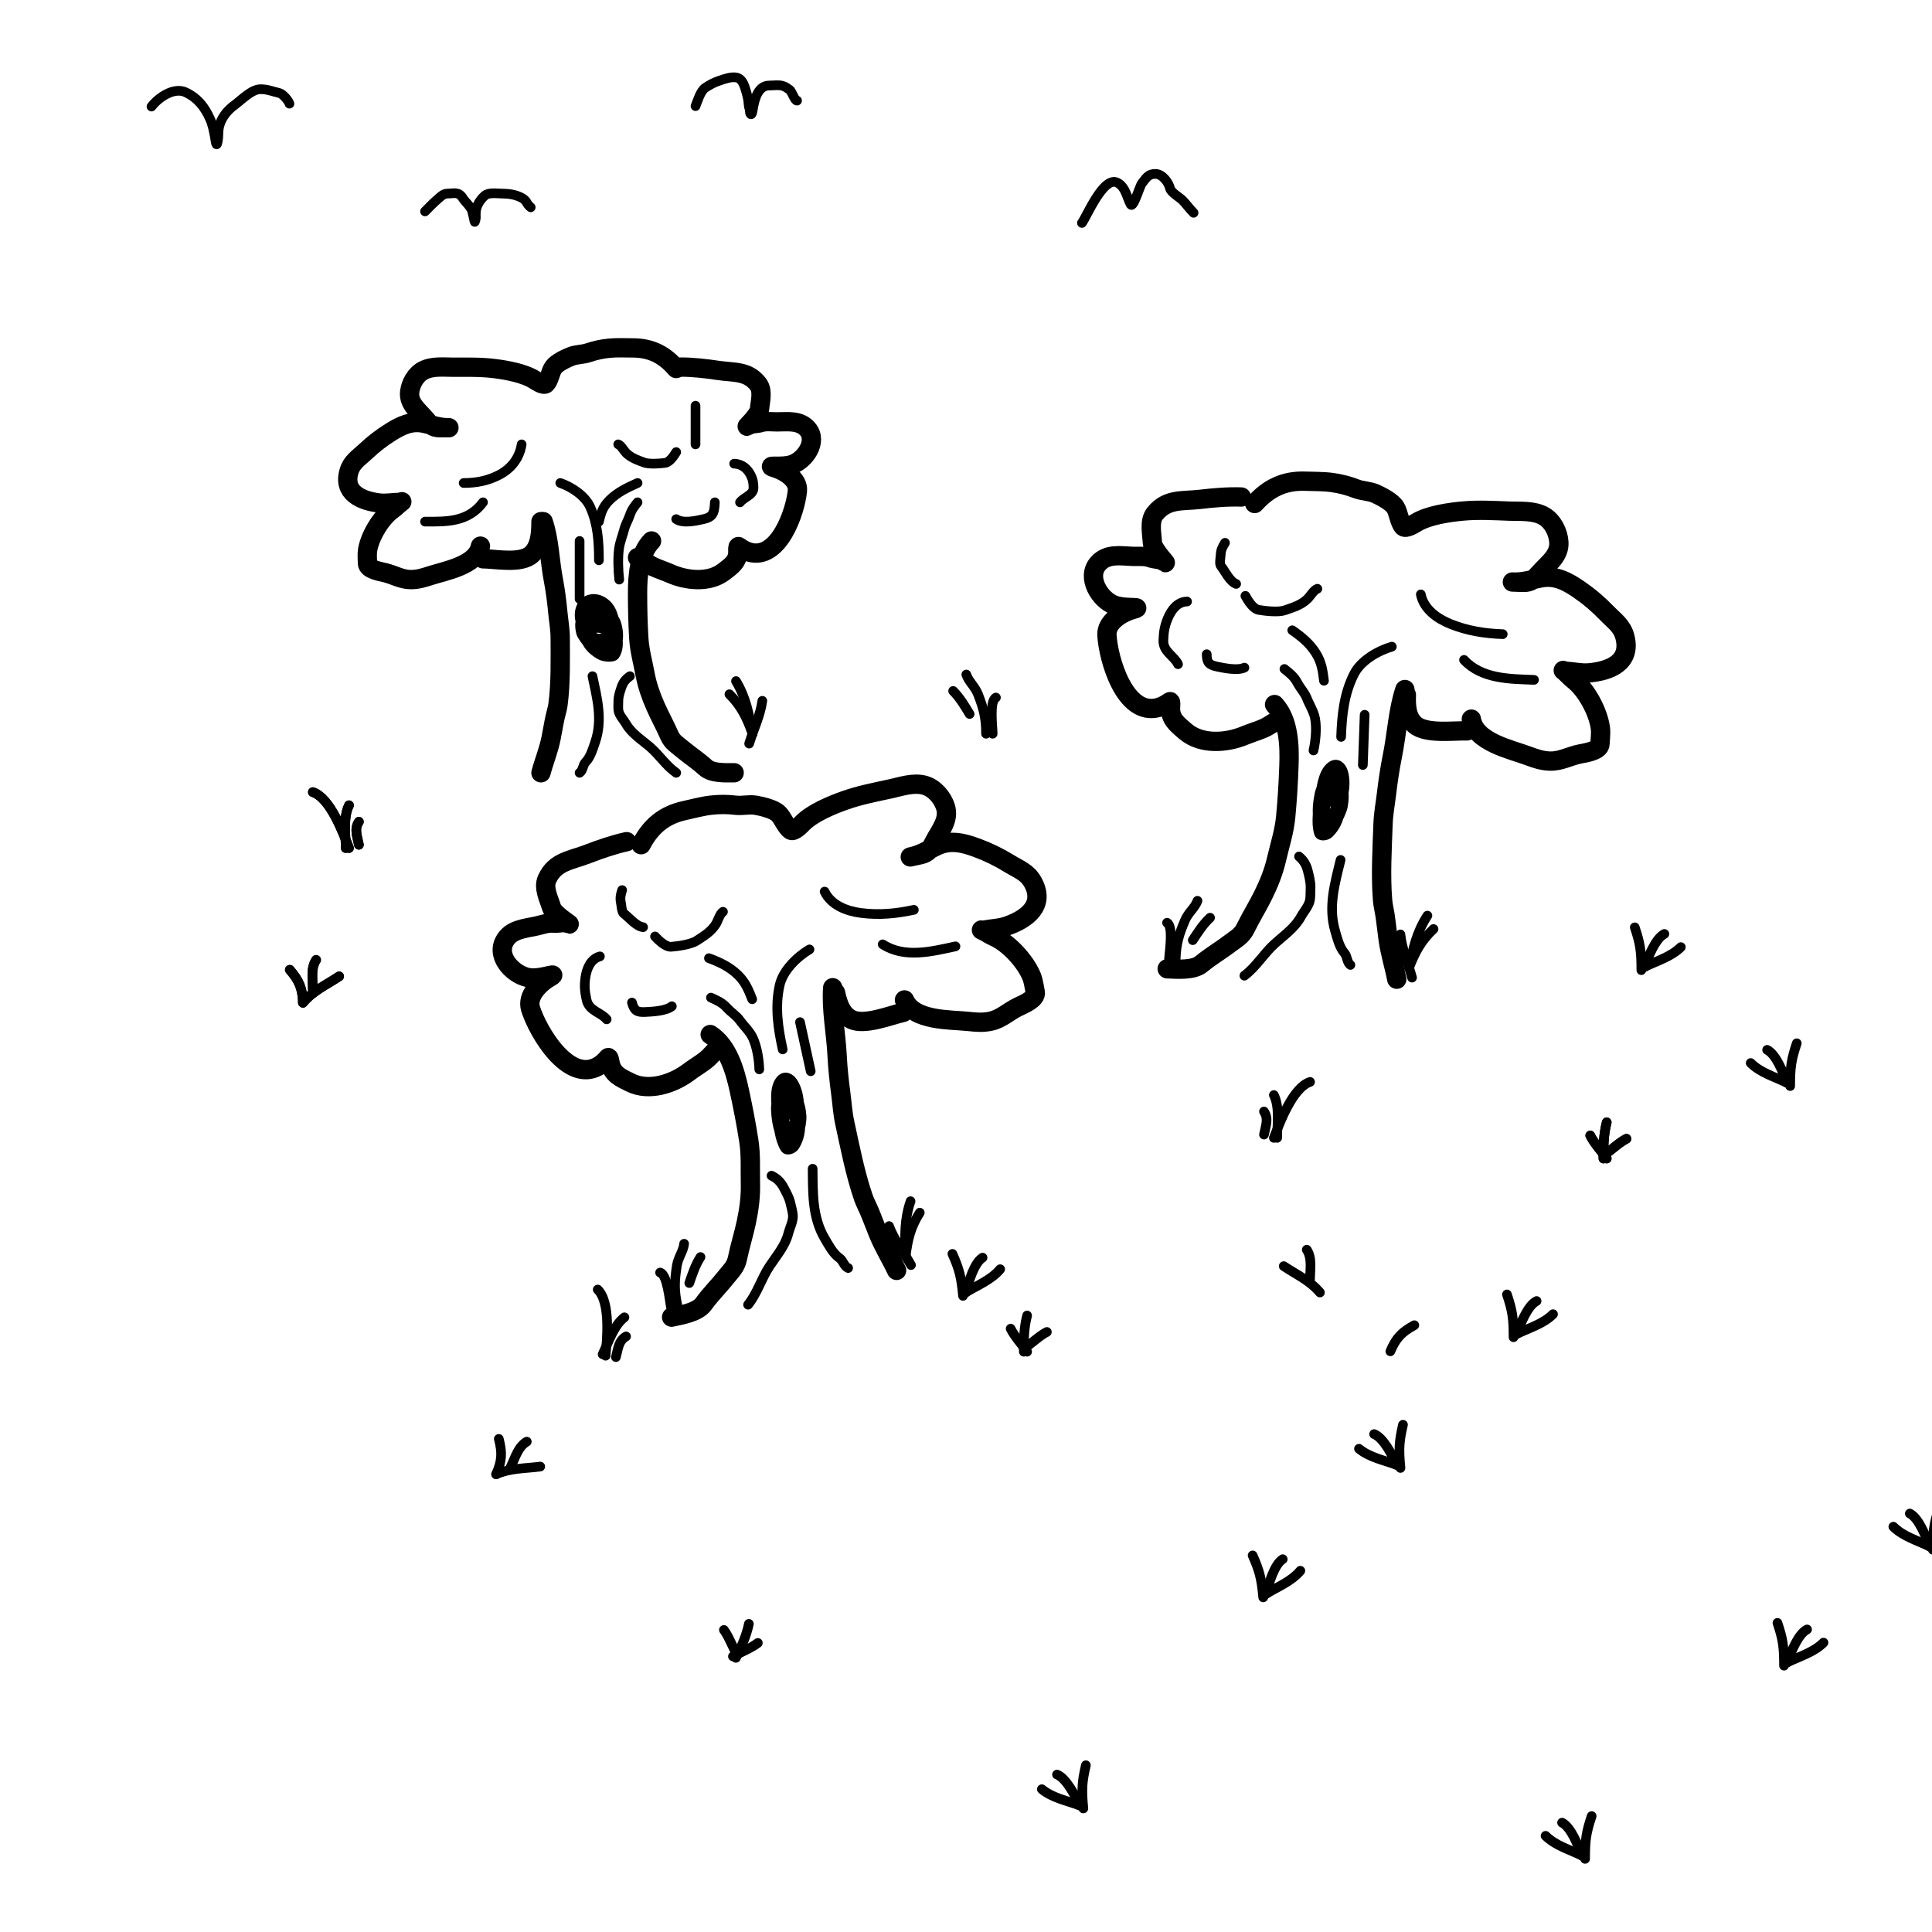 <svg width="100" height="100" viewBox="0 0 100 100" fill="none" xmlns="http://www.w3.org/2000/svg">
<rect x="0" y="0" width="100" height="100" fill="#808080" stroke="none"/>
<g clip-path="url(#clip0_68_408)">
<rect width="100" height="100" fill="white"/>
<path d="M38 39.998C37.581 39.998 36.857 40.041 36.516 39.728C36.127 39.371 35.693 39.093 35.295 38.758C35.02 38.526 34.795 38.41 34.641 38.054C34.418 37.54 34.145 37.058 33.921 36.545C33.684 36.003 33.501 35.486 33.391 34.901C33.27 34.258 33.102 33.675 33.062 33.01C33.017 32.241 33 31.483 33 30.711C33 29.83 33.069 28.671 33.724 28" stroke="black" stroke-linecap="round"/>
<path d="M33 28.859C33.298 28.985 33.519 29.195 33.811 29.332C34.094 29.464 34.398 29.557 34.684 29.684C35.522 30.058 36.702 30.181 37.458 29.598C37.852 29.295 38.191 29.072 38.191 28.559C38.191 28.518 38.173 28.254 38.23 28.293C38.407 28.415 38.548 28.508 38.767 28.574C40.31 29.035 41.172 26.473 41.273 25.408C41.331 24.798 40.596 24.359 40.057 24.2C39.777 24.116 40.031 24.132 40.182 24.132C40.447 24.132 40.725 24.129 40.981 24.049C41.656 23.84 42.349 22.854 41.803 22.211C41.398 21.735 40.764 21.836 40.198 21.836C39.937 21.836 39.627 21.79 39.379 21.874C39.215 21.929 38.859 21.914 38.728 22.024C38.463 22.247 39.286 21.514 39.313 21.176C39.344 20.793 39.51 20.23 39.239 19.882C38.691 19.178 37.985 19.296 37.142 19.169C36.535 19.078 35.861 19 35.245 19" stroke="black" stroke-linecap="round"/>
<path d="M35 19.074C34.399 18.373 33.709 18.008 32.756 18.008C32.354 18.008 31.94 17.983 31.54 18.023C31.158 18.06 30.805 18.137 30.444 18.259C30.16 18.356 29.833 18.339 29.56 18.448C29.293 18.555 28.816 18.775 28.646 19.018C28.487 19.244 28.435 19.68 28.253 19.858C28.136 19.973 27.759 19.72 27.664 19.659C27.128 19.317 26.209 19.155 25.59 19.077C24.883 18.989 24.173 19.007 23.463 19.007C22.965 19.007 22.378 18.935 21.918 19.174C21.514 19.383 21.249 19.862 21.204 20.295C21.141 20.899 21.66 21.269 22.012 21.687C22.247 21.965 22.386 22.138 22.76 22.138C22.832 22.138 23.443 22.138 23.165 22.138C22.752 22.138 22.345 21.995 21.944 21.909C21.289 21.768 20.761 22.026 20.214 22.368C19.742 22.663 19.329 22.983 18.922 23.367C18.57 23.7 18.215 23.903 18.068 24.389C17.735 25.495 18.678 25.924 19.64 26.036C19.997 26.078 20.332 26.003 20.686 26.003C20.743 26.003 20.836 25.942 20.781 25.98C20.618 26.092 20.485 26.25 20.32 26.365C19.723 26.782 19.149 27.749 19.028 28.464C18.991 28.683 19.02 28.937 19.02 29.16C19.02 29.476 19.695 29.586 19.912 29.637C20.386 29.748 20.771 30 21.264 30C21.621 30 21.916 29.91 22.254 29.8C23.038 29.544 24.662 29.277 24.868 28.268" stroke="black" stroke-linecap="round"/>
<path d="M28.117 27C28.438 27.939 28.451 29.025 28.645 30.032C28.748 30.566 28.821 31.147 28.873 31.7C28.916 32.149 28.997 32.585 28.997 33.043C28.997 34.18 29.03 35.36 28.88 36.479C28.849 36.703 28.78 36.903 28.733 37.116C28.653 37.479 28.596 37.856 28.521 38.221C28.39 38.86 28.164 39.388 28 40" stroke="black" stroke-linecap="round"/>
<path d="M32.605 35C32.379 35.155 32.25 35.326 32.17 35.562C32.1 35.77 32.007 36.04 32.007 36.258C32.007 36.423 31.99 36.597 32.009 36.762C32.038 37.011 32.284 37.259 32.411 37.48C32.684 37.955 33.186 38.275 33.618 38.64C34.107 39.053 34.47 39.632 35 40" stroke="black" stroke-width="0.5" stroke-linecap="round"/>
<path d="M30.666 35C30.904 36.131 31.202 37.255 30.809 38.4C30.693 38.74 30.571 39.178 30.312 39.444C30.164 39.597 30.176 39.886 30 40" stroke="black" stroke-width="0.5" stroke-linecap="round"/>
<path d="M32.051 30C31.997 29.524 31.976 28.883 32.038 28.41C32.085 28.053 32.224 27.733 32.308 27.403C32.374 27.145 32.514 26.922 32.597 26.675C32.704 26.359 32.834 26.208 33 26" stroke="black" stroke-width="0.5" stroke-linecap="round"/>
<path d="M31 29C31 28.051 30.943 27.125 30.551 26.249C30.284 25.652 29.578 25.199 29 25" stroke="black" stroke-width="0.5" stroke-linecap="round"/>
<path d="M38 24C38.43 24.016 38.693 24.285 38.836 24.554C38.973 24.813 39 24.992 39 25.262C39 25.622 38.484 25.746 38.304 26" stroke="black" stroke-width="0.5" stroke-linecap="round"/>
<path d="M35 23.4C34.897 23.572 34.667 23.924 34.428 23.958C34.15 23.997 33.59 24.037 33.333 23.938C32.991 23.807 32.662 23.704 32.396 23.431C32.286 23.318 32.142 23.047 32 23" stroke="black" stroke-width="0.5" stroke-linecap="round"/>
<path d="M36 21C36 21.206 36 21.359 36 21.595C36 21.723 36 22.044 36 22.143C36 22.385 36 22.892 36 23" stroke="black" stroke-width="0.5" stroke-linecap="round"/>
<path d="M27 23C26.877 23.795 26.373 24.292 25.884 24.556C25.267 24.888 24.652 25 24 25" stroke="black" stroke-width="0.5" stroke-linecap="round"/>
<path d="M25 26C24.218 27.057 23.04 26.999 22 26.999" stroke="black" stroke-width="0.5" stroke-linecap="round"/>
<path d="M25 28.924C25.648 28.924 26.973 29.206 27.525 28.686C27.947 28.289 28 27.642 28 27" stroke="black" stroke-linecap="round"/>
<path d="M30.795 32.264C31.144 32.349 31.686 32.716 31.392 32.949C31.18 33.117 30.643 33.069 30.51 32.881C30.343 32.648 30.782 32.4 31.186 32.54C31.549 32.666 31.524 32.867 31.507 33.077C31.482 33.382 30.723 33.223 30.553 33.057C30.352 32.861 30.075 32.118 30.795 32.108C31.543 32.097 31.812 32.625 31.788 32.947C31.752 33.426 31.048 33.255 30.708 32.968C30.588 32.867 30.101 32.292 30.45 32.208C31.043 32.065 31.427 32.733 31.491 32.929C31.545 33.093 31.685 33.686 31.151 33.429C30.624 33.176 30.507 32.638 30.763 32.29C31.131 31.791 32.632 33.679 31.198 33.42C30.915 33.369 30.658 33.086 30.541 32.951C30.338 32.716 30.313 32.425 30.518 32.188C30.623 32.066 30.787 31.928 31.044 31.897C31.475 31.846 31.583 32.184 31.649 32.343C31.8 32.702 32.042 33.397 31.61 33.729C30.99 34.206 30.142 32.972 30.082 32.773C30.016 32.547 29.863 31.795 30.589 31.795C31.367 31.795 31.584 32.621 31.633 32.955C31.682 33.287 31.464 33.636 30.866 33.253C30.137 32.786 29.771 31.878 30.154 31.291C30.3 31.066 30.66 30.894 31.076 31.078C31.72 31.363 31.774 32.049 31.863 32.447C31.961 32.883 32.102 33.475 31.831 33.901C31.729 34.061 31.245 34.002 31.064 33.898C30.159 33.38 30.113 32.671 30.51 32.027C30.58 31.913 30.847 31.502 31.151 31.521C31.501 31.543 31.744 31.962 31.831 32.108C32 32.388 32.326 33.988 31.095 33.312C30.447 32.956 30.264 32.276 30.379 31.793C30.416 31.639 30.546 31.306 30.866 31.247" stroke="black" stroke-width="0.5" stroke-linecap="round"/>
<path d="M30 28V31" stroke="black" stroke-width="0.5" stroke-linecap="round"/>
<path d="M31 27C31.102 26.577 31.18 26.257 31.543 25.893C31.93 25.506 32.43 25.251 33 25" stroke="black" stroke-width="0.5" stroke-linecap="round"/>
<path d="M37 26C36.983 26.61 36.852 26.77 36.415 26.87C36.029 26.958 35.353 27.112 35 26.87" stroke="black" stroke-width="0.5" stroke-linecap="round"/>
<path d="M38.777 38.489C39.011 37.719 39.346 37.064 39.458 36.275" stroke="black" stroke-width="0.5" stroke-linecap="round"/>
<path d="M38.947 37.978C38.769 36.949 38.623 36.133 38.096 35.254" stroke="black" stroke-width="0.5" stroke-linecap="round"/>
<path d="M38.947 37.978C38.66 37.151 38.364 36.544 37.755 35.935" stroke="black" stroke-width="0.5" stroke-linecap="round"/>
<path d="M51.379 37.978C51.379 37.643 51.199 36.28 51.549 36.105" stroke="black" stroke-width="0.5" stroke-linecap="round"/>
<path d="M51.038 37.978C51.038 37.161 50.912 36.68 50.622 35.935C50.464 35.529 50.142 35.29 50.016 34.913" stroke="black" stroke-width="0.5" stroke-linecap="round"/>
<path d="M50.187 36.956C49.928 36.532 49.687 36.117 49.335 35.764" stroke="black" stroke-width="0.5" stroke-linecap="round"/>
<path d="M34.762 68.175C35.246 68.07 36.095 67.936 36.413 67.496C36.775 66.995 37.209 66.572 37.587 66.094C37.849 65.762 38.08 65.573 38.171 65.134C38.302 64.496 38.499 63.883 38.633 63.248C38.774 62.576 38.858 61.945 38.842 61.258C38.824 60.5 38.875 59.8 38.757 59.039C38.62 58.159 38.453 57.298 38.263 56.426C38.047 55.432 37.682 54.14 36.759 53.547" stroke="black" stroke-linecap="round"/>
<path d="M37.289 54.149C36.997 54.361 36.808 54.651 36.525 54.874C36.251 55.09 35.944 55.266 35.665 55.477C34.846 56.097 33.596 56.514 32.632 56.036C32.13 55.787 31.708 55.616 31.582 55.038C31.572 54.991 31.526 54.69 31.474 54.746C31.312 54.926 31.182 55.065 30.96 55.191C29.399 56.075 27.834 53.391 27.463 52.214C27.251 51.54 27.941 50.871 28.486 50.564C28.77 50.404 28.498 50.482 28.334 50.518C28.046 50.581 27.744 50.643 27.447 50.614C26.663 50.537 25.668 49.589 26.103 48.736C26.426 48.102 27.139 48.067 27.753 47.933C28.036 47.872 28.362 47.747 28.651 47.782C28.843 47.806 29.225 47.704 29.394 47.797C29.737 47.986 28.664 47.355 28.551 46.98C28.424 46.555 28.105 45.96 28.314 45.503C28.736 44.581 29.531 44.546 30.414 44.204C31.051 43.958 31.764 43.711 32.433 43.565" stroke="black" stroke-linecap="round"/>
<path d="M33.184 43.721C33.682 42.773 34.364 42.188 35.431 41.955C35.882 41.857 36.338 41.728 36.797 41.676C37.233 41.626 37.648 41.627 38.082 41.679C38.424 41.72 38.786 41.621 39.119 41.679C39.445 41.737 40.033 41.872 40.284 42.108C40.517 42.327 40.684 42.813 40.933 42.972C41.092 43.074 41.451 42.693 41.543 42.6C42.057 42.08 43.046 41.67 43.72 41.431C44.489 41.157 45.288 41.005 46.084 40.832C46.641 40.71 47.281 40.485 47.855 40.645C48.359 40.786 48.775 41.269 48.933 41.753C49.154 42.428 48.665 42.976 48.374 43.54C48.181 43.915 48.068 44.147 47.65 44.238C47.569 44.256 46.885 44.405 47.197 44.337C47.659 44.236 48.079 43.973 48.506 43.777C49.205 43.457 49.86 43.623 50.557 43.88C51.158 44.102 51.702 44.367 52.252 44.707C52.73 45.001 53.177 45.146 53.462 45.666C54.111 46.849 53.161 47.568 52.113 47.931C51.723 48.065 51.33 48.061 50.933 48.148C50.869 48.162 50.75 48.116 50.822 48.146C51.032 48.233 51.219 48.382 51.433 48.473C52.205 48.803 53.088 49.769 53.402 50.556C53.498 50.798 53.528 51.095 53.584 51.349C53.662 51.71 52.935 52.001 52.704 52.112C52.201 52.355 51.833 52.736 51.281 52.856C50.881 52.943 50.528 52.913 50.123 52.869C49.182 52.768 47.297 52.859 46.815 51.756" stroke="black" stroke-linecap="round"/>
<path d="M43.101 51.124C43.018 52.251 43.273 53.478 43.33 54.654C43.361 55.278 43.432 55.949 43.517 56.583C43.586 57.099 43.613 57.608 43.726 58.124C44.005 59.406 44.262 60.743 44.684 61.973C44.768 62.219 44.885 62.429 44.983 62.66C45.151 63.052 45.298 63.465 45.462 63.86C45.747 64.553 46.097 65.1 46.408 65.755" stroke="black" stroke-linecap="round"/>
<path d="M39.935 60.854C40.216 60.991 40.4 61.171 40.547 61.442C40.677 61.681 40.849 61.989 40.907 62.255C40.951 62.458 41.015 62.667 41.038 62.874C41.074 63.184 40.879 63.545 40.803 63.846C40.639 64.49 40.19 64.998 39.828 65.546C39.418 66.165 39.186 66.957 38.721 67.531" stroke="black" stroke-width="0.5" stroke-linecap="round"/>
<path d="M42.062 60.494C42.078 61.743 42.031 62.998 42.698 64.122C42.897 64.456 43.123 64.892 43.45 65.116C43.638 65.244 43.692 65.552 43.899 65.633" stroke="black" stroke-width="0.5" stroke-linecap="round"/>
<path d="M39.3 55.35C39.287 54.846 39.18 54.187 38.97 53.729C38.812 53.383 38.505 53.111 38.287 52.806C38.118 52.569 37.831 52.393 37.634 52.173C37.382 51.892 37.127 51.787 36.799 51.637" stroke="black" stroke-width="0.5" stroke-linecap="round"/>
<path d="M40.511 54.317C40.271 53.213 40.105 52.121 40.353 51C40.522 50.235 41.254 49.524 41.898 49.142" stroke="black" stroke-width="0.5" stroke-linecap="round"/>
<path d="M31.051 49.503C30.572 49.634 30.369 50.126 30.301 50.59C30.236 51.036 30.268 51.327 30.362 51.756C30.487 52.331 31.111 52.401 31.401 52.761" stroke="black" stroke-width="0.5" stroke-linecap="round"/>
<path d="M33.904 48.471C34.074 48.654 34.446 49.026 34.743 49.004C35.09 48.979 35.776 48.88 36.06 48.691C36.439 48.441 36.808 48.228 37.057 47.825C37.16 47.657 37.262 47.287 37.421 47.193" stroke="black" stroke-width="0.5" stroke-linecap="round"/>
<path d="M32.201 46.072C32.123 46.311 32.086 46.484 32.139 46.727C32.167 46.858 32.177 47.202 32.288 47.284C32.56 47.486 32.93 47.952 33.286 47.99" stroke="black" stroke-width="0.5" stroke-linecap="round"/>
<path d="M42.683 46.149C43.016 46.852 43.825 47.16 44.565 47.255C45.499 47.376 46.384 47.292 47.3 47.093" stroke="black" stroke-width="0.5" stroke-linecap="round"/>
<path d="M45.688 48.88C46.824 49.609 48.216 49.253 49.455 48.983" stroke="black" stroke-width="0.5" stroke-linecap="round"/>
<path d="M46.749 52.402C46.072 52.549 44.745 53.101 44.067 52.765C43.55 52.509 43.369 51.946 43.245 51.376" stroke="black" stroke-linecap="round"/>
<path d="M40.888 57.307C40.68 57.458 40.418 57.978 40.673 58.216C40.857 58.388 41.199 58.253 41.238 58.008C41.287 57.703 40.932 57.468 40.702 57.695C40.495 57.898 40.564 58.136 40.631 58.387C40.727 58.75 41.187 58.45 41.255 58.226C41.337 57.961 41.326 57.027 40.847 57.118C40.35 57.213 40.311 57.887 40.411 58.27C40.56 58.842 40.98 58.535 41.13 58.141C41.183 58.002 41.354 57.24 41.101 57.189C40.672 57.103 40.594 57.962 40.602 58.207C40.61 58.411 40.672 59.145 40.958 58.759C41.24 58.379 41.176 57.715 40.916 57.334C40.542 56.785 40.045 59.272 40.925 58.755C41.098 58.653 41.194 58.275 41.235 58.096C41.309 57.785 41.248 57.431 41.051 57.175C40.95 57.044 40.805 56.901 40.627 56.901C40.329 56.901 40.347 57.323 40.344 57.524C40.339 57.978 40.361 58.848 40.733 59.186C41.268 59.67 41.505 58.064 41.492 57.816C41.477 57.535 41.381 56.608 40.901 56.712C40.387 56.824 40.46 57.85 40.515 58.258C40.57 58.665 40.805 59.053 41.1 58.506C41.459 57.84 41.463 56.694 41.057 56.043C40.901 55.794 40.618 55.639 40.392 55.92C40.041 56.356 40.185 57.189 40.23 57.68C40.28 58.218 40.342 58.952 40.632 59.424C40.742 59.602 41.046 59.462 41.139 59.311C41.601 58.558 41.445 57.698 41.014 56.981C40.938 56.853 40.654 56.397 40.458 56.464C40.233 56.541 40.182 57.08 40.163 57.268C40.125 57.629 40.328 59.6 40.964 58.61C41.299 58.089 41.242 57.245 41.039 56.68C40.975 56.5 40.801 56.118 40.575 56.094" stroke="black" stroke-width="0.5" stroke-linecap="round"/>
<path d="M41.408 52.906L41.962 55.447" stroke="black" stroke-width="0.5" stroke-linecap="round"/>
<path d="M38.933 51.72C38.731 51.211 38.578 50.827 38.172 50.441C37.74 50.029 37.247 49.803 36.696 49.596" stroke="black" stroke-width="0.5" stroke-linecap="round"/>
<path d="M32.711 51.892C32.822 52.318 32.972 52.403 33.409 52.381C33.795 52.362 34.47 52.328 34.774 52.084" stroke="black" stroke-width="0.5" stroke-linecap="round"/>
<path d="M47.153 65.48C46.76 64.778 46.294 64.209 46.016 63.462" stroke="black" stroke-width="0.5" stroke-linecap="round"/>
<path d="M46.877 65.017C46.832 63.974 46.801 63.145 47.13 62.174" stroke="black" stroke-width="0.5" stroke-linecap="round"/>
<path d="M46.877 65.017C46.982 64.148 47.142 63.492 47.607 62.767" stroke="black" stroke-width="0.5" stroke-linecap="round"/>
<path d="M34.731 67.662C34.659 67.335 34.545 65.965 34.166 65.868" stroke="black" stroke-width="0.5" stroke-linecap="round"/>
<path d="M35.064 67.59C34.89 66.792 34.911 66.295 35.035 65.504C35.103 65.075 35.367 64.772 35.41 64.377" stroke="black" stroke-width="0.5" stroke-linecap="round"/>
<path d="M35.678 66.41C35.841 65.94 35.987 65.483 36.257 65.064" stroke="black" stroke-width="0.5" stroke-linecap="round"/>
<path d="M60.414 50.145C60.909 50.163 61.764 50.243 62.181 49.896C62.656 49.501 63.182 49.197 63.666 48.828C64.002 48.571 64.272 48.446 64.469 48.042C64.755 47.458 65.097 46.912 65.384 46.33C65.687 45.713 65.924 45.123 66.079 44.453C66.25 43.715 66.473 43.049 66.547 42.283C66.632 41.396 66.683 40.521 66.715 39.629C66.752 38.612 66.718 37.27 65.971 36.467" stroke="black" stroke-linecap="round"/>
<path d="M66.335 37.182C66 37.315 65.745 37.549 65.416 37.694C65.096 37.836 64.755 37.931 64.433 38.066C63.486 38.464 62.172 38.558 61.356 37.856C60.932 37.491 60.565 37.221 60.586 36.629C60.588 36.582 60.618 36.278 60.554 36.32C60.352 36.454 60.191 36.557 59.945 36.623C58.214 37.093 57.362 34.105 57.295 32.873C57.256 32.168 58.09 31.691 58.694 31.529C59.009 31.444 58.727 31.452 58.559 31.446C58.264 31.435 57.955 31.42 57.675 31.319C56.934 31.05 56.206 29.886 56.838 29.167C57.308 28.633 58.007 28.775 58.636 28.798C58.925 28.808 59.272 28.768 59.543 28.874C59.723 28.944 60.118 28.94 60.259 29.073C60.544 29.341 59.661 28.463 59.645 28.072C59.627 27.629 59.465 26.973 59.781 26.582C60.418 25.793 61.197 25.956 62.137 25.844C62.815 25.763 63.567 25.7 64.251 25.725" stroke="black" stroke-linecap="round"/>
<path d="M64.941 26.061C65.658 25.267 66.463 24.868 67.555 24.907C68.015 24.924 68.49 24.912 68.947 24.975C69.382 25.035 69.783 25.139 70.191 25.297C70.513 25.421 70.888 25.414 71.196 25.553C71.498 25.69 72.034 25.966 72.219 26.257C72.391 26.527 72.432 27.039 72.633 27.255C72.762 27.393 73.204 27.113 73.316 27.046C73.944 26.669 75.003 26.517 75.716 26.452C76.528 26.377 77.34 26.427 78.154 26.457C78.724 26.477 79.399 26.417 79.916 26.715C80.37 26.976 80.653 27.547 80.686 28.055C80.734 28.764 80.124 29.174 79.703 29.648C79.422 29.963 79.255 30.16 78.827 30.145C78.745 30.142 78.046 30.117 78.364 30.128C78.837 30.145 79.309 29.994 79.771 29.91C80.528 29.773 81.121 30.096 81.733 30.517C82.261 30.881 82.721 31.273 83.171 31.738C83.56 32.142 83.958 32.393 84.105 32.967C84.441 34.274 83.343 34.736 82.237 34.828C81.826 34.862 81.446 34.76 81.04 34.746C80.975 34.743 80.871 34.669 80.933 34.716C81.115 34.853 81.26 35.043 81.445 35.185C82.111 35.696 82.727 36.85 82.836 37.69C82.87 37.948 82.825 38.244 82.816 38.504C82.802 38.873 82.026 38.975 81.775 39.025C81.227 39.136 80.776 39.414 80.211 39.394C79.802 39.379 79.468 39.262 79.086 39.12C78.2 38.788 76.351 38.41 76.157 37.222" stroke="black" stroke-linecap="round"/>
<path d="M72.716 35.69C72.356 36.761 72.299 38.013 72.063 39.167C71.939 39.778 71.841 40.446 71.766 41.082C71.706 41.599 71.606 42.099 71.587 42.627C71.54 43.937 71.458 45.297 71.562 46.593C71.583 46.852 71.644 47.084 71.683 47.333C71.748 47.754 71.789 48.19 71.849 48.614C71.954 49.356 72.157 49.973 72.296 50.684" stroke="black" stroke-linecap="round"/>
<path d="M67.238 44.333C67.477 44.536 67.61 44.755 67.686 45.054C67.752 45.318 67.843 45.659 67.833 45.931C67.825 46.139 67.835 46.357 67.807 46.563C67.765 46.873 67.487 47.174 67.338 47.446C67.02 48.03 66.459 48.411 65.973 48.852C65.422 49.35 65.002 50.06 64.409 50.501" stroke="black" stroke-width="0.5" stroke-linecap="round"/>
<path d="M69.388 44.51C69.094 45.725 68.737 46.929 69.106 48.184C69.216 48.556 69.327 49.034 69.589 49.332C69.739 49.503 69.715 49.815 69.896 49.945" stroke="black" stroke-width="0.5" stroke-linecap="round"/>
<path d="M67.986 38.843C68.098 38.352 68.158 37.686 68.068 37.191C68 36.817 67.77 36.476 67.635 36.127C67.53 35.856 67.295 35.614 67.159 35.352C66.984 35.018 66.763 34.853 66.482 34.626" stroke="black" stroke-width="0.5" stroke-linecap="round"/>
<path d="M69.416 38.142C69.456 37.013 69.566 35.914 70.084 34.889C70.437 34.19 71.322 33.682 72.041 33.471" stroke="black" stroke-width="0.5" stroke-linecap="round"/>
<path d="M61.442 31.135C60.945 31.143 60.627 31.57 60.447 32.002C60.273 32.419 60.232 32.709 60.216 33.148C60.195 33.735 60.783 33.958 60.975 34.379" stroke="black" stroke-width="0.5" stroke-linecap="round"/>
<path d="M64.461 30.842C64.581 31.061 64.85 31.514 65.143 31.566C65.485 31.628 66.175 31.702 66.496 31.59C66.925 31.44 67.336 31.326 67.677 30.997C67.818 30.86 68.009 30.526 68.186 30.474" stroke="black" stroke-width="0.5" stroke-linecap="round"/>
<path d="M63.406 28.096C63.272 28.308 63.192 28.467 63.183 28.715C63.178 28.85 63.103 29.185 63.191 29.292C63.404 29.555 63.647 30.098 63.982 30.223" stroke="black" stroke-width="0.5" stroke-linecap="round"/>
<path d="M73.542 30.766C73.691 31.529 74.398 32.028 75.092 32.304C75.967 32.653 76.845 32.791 77.781 32.824" stroke="black" stroke-width="0.5" stroke-linecap="round"/>
<path d="M75.778 34.157C76.697 35.144 78.134 35.144 79.402 35.189" stroke="black" stroke-width="0.5" stroke-linecap="round"/>
<path d="M75.934 37.831C75.241 37.807 73.818 38.012 73.245 37.519C72.807 37.143 72.772 36.552 72.793 35.969" stroke="black" stroke-linecap="round"/>
<path d="M69.04 41.132C68.801 41.227 68.418 41.666 68.607 41.96C68.743 42.172 69.107 42.125 69.206 41.898C69.329 41.615 69.043 41.299 68.764 41.462C68.513 41.608 68.521 41.855 68.523 42.115C68.527 42.49 69.047 42.314 69.169 42.114C69.313 41.877 69.534 40.97 69.047 40.94C68.543 40.908 68.337 41.551 68.339 41.947C68.342 42.538 68.826 42.344 69.068 42C69.154 41.879 69.508 41.183 69.276 41.071C68.881 40.881 68.593 41.694 68.541 41.933C68.497 42.133 68.376 42.859 68.749 42.556C69.115 42.258 69.218 41.599 69.061 41.165C68.834 40.541 67.737 42.828 68.717 42.544C68.91 42.489 69.096 42.146 69.181 41.983C69.329 41.699 69.359 41.342 69.231 41.045C69.165 40.893 69.06 40.718 68.888 40.674C68.599 40.6 68.512 41.014 68.46 41.208C68.342 41.646 68.148 42.495 68.425 42.914C68.823 43.516 69.451 42.019 69.499 41.775C69.555 41.499 69.691 40.577 69.2 40.56C68.674 40.541 68.491 41.552 68.443 41.962C68.396 42.369 68.528 42.804 68.949 42.347C69.462 41.79 69.749 40.681 69.516 39.95C69.427 39.669 69.192 39.449 68.903 39.666C68.455 40.001 68.388 40.844 68.311 41.331C68.225 41.865 68.104 42.59 68.268 43.12C68.33 43.32 68.66 43.259 68.787 43.136C69.421 42.52 69.483 41.649 69.243 40.847C69.201 40.705 69.039 40.193 68.833 40.209C68.595 40.228 68.412 40.738 68.347 40.914C68.221 41.255 67.93 43.215 68.791 42.413C69.245 41.991 69.398 41.16 69.342 40.562C69.324 40.372 69.251 39.959 69.037 39.879" stroke="black" stroke-width="0.5" stroke-linecap="round"/>
<path d="M70.634 36.997L70.541 39.596" stroke="black" stroke-width="0.5" stroke-linecap="round"/>
<path d="M68.529 35.236C68.46 34.693 68.407 34.282 68.109 33.807C67.792 33.302 67.371 32.96 66.888 32.623" stroke="black" stroke-width="0.5" stroke-linecap="round"/>
<path d="M62.459 33.862C62.461 34.301 62.585 34.42 63.014 34.508C63.393 34.585 64.055 34.72 64.41 34.558" stroke="black" stroke-width="0.5" stroke-linecap="round"/>
<path d="M73.086 50.602C72.88 49.825 72.569 49.158 72.484 48.365" stroke="black" stroke-width="0.5" stroke-linecap="round"/>
<path d="M72.934 50.085C73.149 49.063 73.324 48.252 73.882 47.393" stroke="black" stroke-width="0.5" stroke-linecap="round"/>
<path d="M72.934 50.085C73.25 49.27 73.568 48.673 74.198 48.086" stroke="black" stroke-width="0.5" stroke-linecap="round"/>
<path d="M60.511 49.64C60.523 49.305 60.751 47.95 60.407 47.762" stroke="black" stroke-width="0.5" stroke-linecap="round"/>
<path d="M60.851 49.653C60.88 48.836 61.023 48.36 61.34 47.625C61.512 47.225 61.842 46.998 61.981 46.626" stroke="black" stroke-width="0.5" stroke-linecap="round"/>
<path d="M61.738 48.662C62.012 48.247 62.267 47.84 62.632 47.501" stroke="black" stroke-width="0.5" stroke-linecap="round"/>
<path d="M72.488 75.981C72.393 74.984 72.42 74.603 72.618 73.746" stroke="black" stroke-width="0.5" stroke-linecap="round"/>
<path d="M72.302 75.828C72.079 75.353 71.611 74.417 71.125 74.229" stroke="black" stroke-width="0.5" stroke-linecap="round"/>
<path d="M72.302 75.828C71.646 75.58 70.889 75.441 70.341 74.987" stroke="black" stroke-width="0.5" stroke-linecap="round"/>
<path d="M49.846 67.073C49.751 66.076 49.654 65.706 49.298 64.901" stroke="black" stroke-width="0.5" stroke-linecap="round"/>
<path d="M49.999 66.888C50.13 66.379 50.414 65.372 50.856 65.096" stroke="black" stroke-width="0.5" stroke-linecap="round"/>
<path d="M49.999 66.888C50.597 66.521 51.314 66.243 51.768 65.694" stroke="black" stroke-width="0.5" stroke-linecap="round"/>
<path d="M56.074 93.605C55.98 92.607 56.006 92.226 56.205 91.369" stroke="black" stroke-width="0.5" stroke-linecap="round"/>
<path d="M55.888 93.451C55.664 92.976 55.197 92.04 54.711 91.852" stroke="black" stroke-width="0.5" stroke-linecap="round"/>
<path d="M55.888 93.451C55.232 93.203 54.476 93.064 53.927 92.61" stroke="black" stroke-width="0.5" stroke-linecap="round"/>
<path d="M65.384 82.68C65.289 81.682 65.192 81.313 64.836 80.508" stroke="black" stroke-width="0.5" stroke-linecap="round"/>
<path d="M65.537 82.494C65.668 81.986 65.952 80.979 66.394 80.703" stroke="black" stroke-width="0.5" stroke-linecap="round"/>
<path d="M65.537 82.494C66.135 82.128 66.852 81.849 67.306 81.301" stroke="black" stroke-width="0.5" stroke-linecap="round"/>
<path d="M84.956 50.214C84.956 49.212 84.894 48.835 84.616 48" stroke="black" stroke-width="0.5" stroke-linecap="round"/>
<path d="M85.127 50.044C85.305 49.549 85.682 48.574 86.148 48.341" stroke="black" stroke-width="0.5" stroke-linecap="round"/>
<path d="M85.127 50.044C85.756 49.735 86.497 49.525 87 49.022" stroke="black" stroke-width="0.5" stroke-linecap="round"/>
<path d="M92.659 56.214C92.659 55.212 92.722 54.835 93 54" stroke="black" stroke-width="0.5" stroke-linecap="round"/>
<path d="M92.489 56.044C92.311 55.549 91.934 54.574 91.467 54.341" stroke="black" stroke-width="0.5" stroke-linecap="round"/>
<path d="M92.489 56.044C91.859 55.735 91.119 55.525 90.616 55.022" stroke="black" stroke-width="0.5" stroke-linecap="round"/>
<path d="M100.044 80.214C100.044 79.212 100.106 78.835 100.384 78" stroke="black" stroke-width="0.5" stroke-linecap="round"/>
<path d="M99.873 80.043C99.695 79.549 99.318 78.574 98.852 78.341" stroke="black" stroke-width="0.5" stroke-linecap="round"/>
<path d="M99.873 80.043C99.244 79.735 98.503 79.525 98 79.022" stroke="black" stroke-width="0.5" stroke-linecap="round"/>
<path d="M78.341 69.214C78.341 68.212 78.278 67.835 78 67" stroke="black" stroke-width="0.5" stroke-linecap="round"/>
<path d="M78.511 69.043C78.689 68.549 79.066 67.574 79.533 67.341" stroke="black" stroke-width="0.5" stroke-linecap="round"/>
<path d="M78.511 69.043C79.141 68.735 79.881 68.525 80.384 68.022" stroke="black" stroke-width="0.5" stroke-linecap="round"/>
<path d="M82.044 96.214C82.044 95.212 82.106 94.835 82.384 94" stroke="black" stroke-width="0.5" stroke-linecap="round"/>
<path d="M81.873 96.043C81.695 95.549 81.318 94.574 80.852 94.341" stroke="black" stroke-width="0.5" stroke-linecap="round"/>
<path d="M81.873 96.043C81.244 95.735 80.503 95.525 80 95.022" stroke="black" stroke-width="0.5" stroke-linecap="round"/>
<path d="M92.341 86.214C92.341 85.212 92.278 84.835 92 84" stroke="black" stroke-width="0.5" stroke-linecap="round"/>
<path d="M92.511 86.043C92.689 85.549 93.066 84.574 93.533 84.341" stroke="black" stroke-width="0.5" stroke-linecap="round"/>
<path d="M92.511 86.043C93.141 85.735 93.881 85.525 94.384 85.022" stroke="black" stroke-width="0.5" stroke-linecap="round"/>
<path d="M18.576 43.725C18.49 43.283 18.324 42.911 18.576 42.533" stroke="black" stroke-width="0.5" stroke-linecap="round"/>
<path d="M18.065 43.895C17.755 43.099 17.092 41.3 16.192 41" stroke="black" stroke-width="0.5" stroke-linecap="round"/>
<path d="M17.895 43.895C17.895 43.21 17.755 42.301 18.065 41.681" stroke="black" stroke-width="0.5" stroke-linecap="round"/>
<path d="M15.681 51.899C15.65 51.14 15.484 50.761 15 50.196" stroke="black" stroke-width="0.5" stroke-linecap="round"/>
<path d="M16.192 51.218C16.192 50.704 16.072 50.12 16.362 49.685" stroke="black" stroke-width="0.5" stroke-linecap="round"/>
<path d="M15.681 51.899C16.209 51.277 16.89 50.979 17.554 50.536" stroke="black" stroke-width="0.5" stroke-linecap="round"/>
<path d="M82.993 59.964C82.993 59.28 83.001 58.737 83.163 58.091" stroke="black" stroke-width="0.5" stroke-linecap="round"/>
<path d="M83.163 59.964C82.885 59.586 82.513 59.175 82.311 58.772" stroke="black" stroke-width="0.5" stroke-linecap="round"/>
<path d="M82.993 59.794C83.4 59.545 83.799 59.135 84.185 58.942" stroke="black" stroke-width="0.5" stroke-linecap="round"/>
<path d="M31.879 70.243C31.996 69.809 32.011 69.401 32.404 69.173" stroke="black" stroke-width="0.5" stroke-linecap="round"/>
<path d="M31.345 70.171C31.417 69.32 31.614 67.413 30.939 66.747" stroke="black" stroke-width="0.5" stroke-linecap="round"/>
<path d="M31.192 70.096C31.494 69.481 31.769 68.604 32.32 68.184" stroke="black" stroke-width="0.5" stroke-linecap="round"/>
<path d="M25.68 76.307C25.986 75.612 26.004 75.198 25.818 74.478" stroke="black" stroke-width="0.5" stroke-linecap="round"/>
<path d="M26.438 75.92C26.664 75.46 26.814 74.882 27.266 74.619" stroke="black" stroke-width="0.5" stroke-linecap="round"/>
<path d="M25.68 76.307C26.427 75.981 27.17 76.014 27.962 75.909" stroke="black" stroke-width="0.5" stroke-linecap="round"/>
<path d="M38.09 85.809C38.391 85.195 38.622 84.704 38.762 84.052" stroke="black" stroke-width="0.5" stroke-linecap="round"/>
<path d="M37.937 85.734C38.352 85.517 38.868 85.311 39.226 85.039" stroke="black" stroke-width="0.5" stroke-linecap="round"/>
<path d="M38.165 85.656C37.908 85.253 37.731 84.71 37.469 84.366" stroke="black" stroke-width="0.5" stroke-linecap="round"/>
<path d="M65.424 58.725C65.51 58.283 65.676 57.911 65.424 57.533" stroke="black" stroke-width="0.5" stroke-linecap="round"/>
<path d="M65.935 58.895C66.245 58.099 66.908 56.3 67.808 56" stroke="black" stroke-width="0.5" stroke-linecap="round"/>
<path d="M66.105 58.895C66.105 58.21 66.245 57.301 65.935 56.681" stroke="black" stroke-width="0.5" stroke-linecap="round"/>
<path d="M71.965 69.944C72.262 69.246 72.552 68.95 73.205 68.593" stroke="black" stroke-width="0.5" stroke-linecap="round"/>
<path d="M67.808 66.218C67.808 65.704 67.928 65.12 67.638 64.685" stroke="black" stroke-width="0.5" stroke-linecap="round"/>
<path d="M68.319 66.899C67.791 66.277 67.11 65.979 66.446 65.536" stroke="black" stroke-width="0.5" stroke-linecap="round"/>
<path d="M52.992 69.964C52.992 69.28 53.001 68.737 53.163 68.091" stroke="black" stroke-width="0.5" stroke-linecap="round"/>
<path d="M53.163 69.964C52.885 69.586 52.513 69.175 52.311 68.772" stroke="black" stroke-width="0.5" stroke-linecap="round"/>
<path d="M52.993 69.794C53.4 69.545 53.798 69.135 54.185 68.942" stroke="black" stroke-width="0.5" stroke-linecap="round"/>
<path d="M18.576 43.725C18.49 43.283 18.324 42.911 18.576 42.533" stroke="black" stroke-width="0.5" stroke-linecap="round"/>
<path d="M18.065 43.895C17.755 43.099 17.092 41.3 16.192 41" stroke="black" stroke-width="0.5" stroke-linecap="round"/>
<path d="M17.895 43.895C17.895 43.21 17.755 42.301 18.065 41.681" stroke="black" stroke-width="0.5" stroke-linecap="round"/>
<path d="M15.681 51.899C15.65 51.14 15.484 50.761 15 50.196" stroke="black" stroke-width="0.5" stroke-linecap="round"/>
<path d="M16.192 51.218C16.192 50.704 16.072 50.12 16.362 49.685" stroke="black" stroke-width="0.5" stroke-linecap="round"/>
<path d="M15.681 51.899C16.209 51.277 16.89 50.979 17.554 50.536" stroke="black" stroke-width="0.5" stroke-linecap="round"/>
<path d="M82.993 59.964C82.993 59.28 83.001 58.737 83.163 58.091" stroke="black" stroke-width="0.5" stroke-linecap="round"/>
<path d="M83.163 59.964C82.885 59.586 82.513 59.175 82.311 58.772" stroke="black" stroke-width="0.5" stroke-linecap="round"/>
<path d="M82.993 59.794C83.4 59.545 83.799 59.135 84.185 58.942" stroke="black" stroke-width="0.5" stroke-linecap="round"/>
<path d="M7.841 5.516C8.193 5.055 8.998 4.489 9.611 4.778C10.235 5.073 10.598 5.541 10.876 6.165C11.007 6.461 11.064 6.771 11.126 7.103C11.152 7.244 11.194 7.739 11.275 7.286C11.317 7.054 11.287 6.823 11.336 6.59C11.436 6.117 11.753 5.718 12.135 5.441C12.487 5.187 13.019 4.617 13.484 4.617C13.859 4.617 14.112 4.737 14.457 4.814C14.627 4.852 14.922 5.188 14.982 5.366" stroke="black" stroke-width="0.5" stroke-linecap="round"/>
<path d="M36 5.492C36.105 5.232 36.255 4.709 36.509 4.539C36.742 4.384 36.959 4.268 37.227 4.178C37.498 4.088 37.857 3.95 38.147 4.019C38.362 4.07 38.482 4.312 38.549 4.506C38.618 4.705 38.676 4.919 38.717 5.125C38.749 5.285 38.736 5.487 38.798 5.635C38.826 5.702 38.799 5.839 38.845 5.897C38.93 6.003 38.965 5.65 38.991 5.516C39.078 5.074 39.258 4.427 39.816 4.427C40.029 4.427 40.304 4.381 40.508 4.445C40.668 4.495 40.718 4.542 40.858 4.64C41.01 4.747 41.118 5.208 41.256 5.208" stroke="black" stroke-width="0.5" stroke-linecap="round"/>
<path d="M22 10.943C22.204 10.745 22.4 10.524 22.618 10.341C22.771 10.212 22.934 10.02 23.152 10.02C23.477 10.02 23.737 9.901 23.949 10.246C24.085 10.467 24.392 10.705 24.449 10.961C24.486 11.127 24.528 11.287 24.559 11.456C24.581 11.575 24.628 11.3 24.628 11.271C24.628 11.162 24.619 11.049 24.63 10.941C24.662 10.627 24.864 10.326 25.09 10.126C25.298 9.941 25.728 10.02 25.986 10.02C26.307 10.02 26.644 10.066 26.937 10.205C27.052 10.26 27.186 10.344 27.248 10.461C27.287 10.534 27.398 10.694 27.469 10.73" stroke="black" stroke-width="0.5" stroke-linecap="round"/>
<path d="M56 11.539C56.245 11.227 57.118 9.078 57.839 9.457C58.258 9.678 58.332 10.221 58.52 10.576C58.653 10.827 58.989 9.631 59.108 9.486C59.337 9.206 59.423 9 59.808 9C60.154 9 60.489 9.435 60.557 9.744C60.607 9.965 61.052 10.21 61.204 10.362C61.399 10.556 61.542 10.777 61.778 11.014" stroke="black" stroke-width="0.5" stroke-linecap="round"/>
</g>
<defs>
<clipPath id="clip0_68_408">
<rect width="100" height="100" fill="white"/>
</clipPath>
</defs>
</svg>
